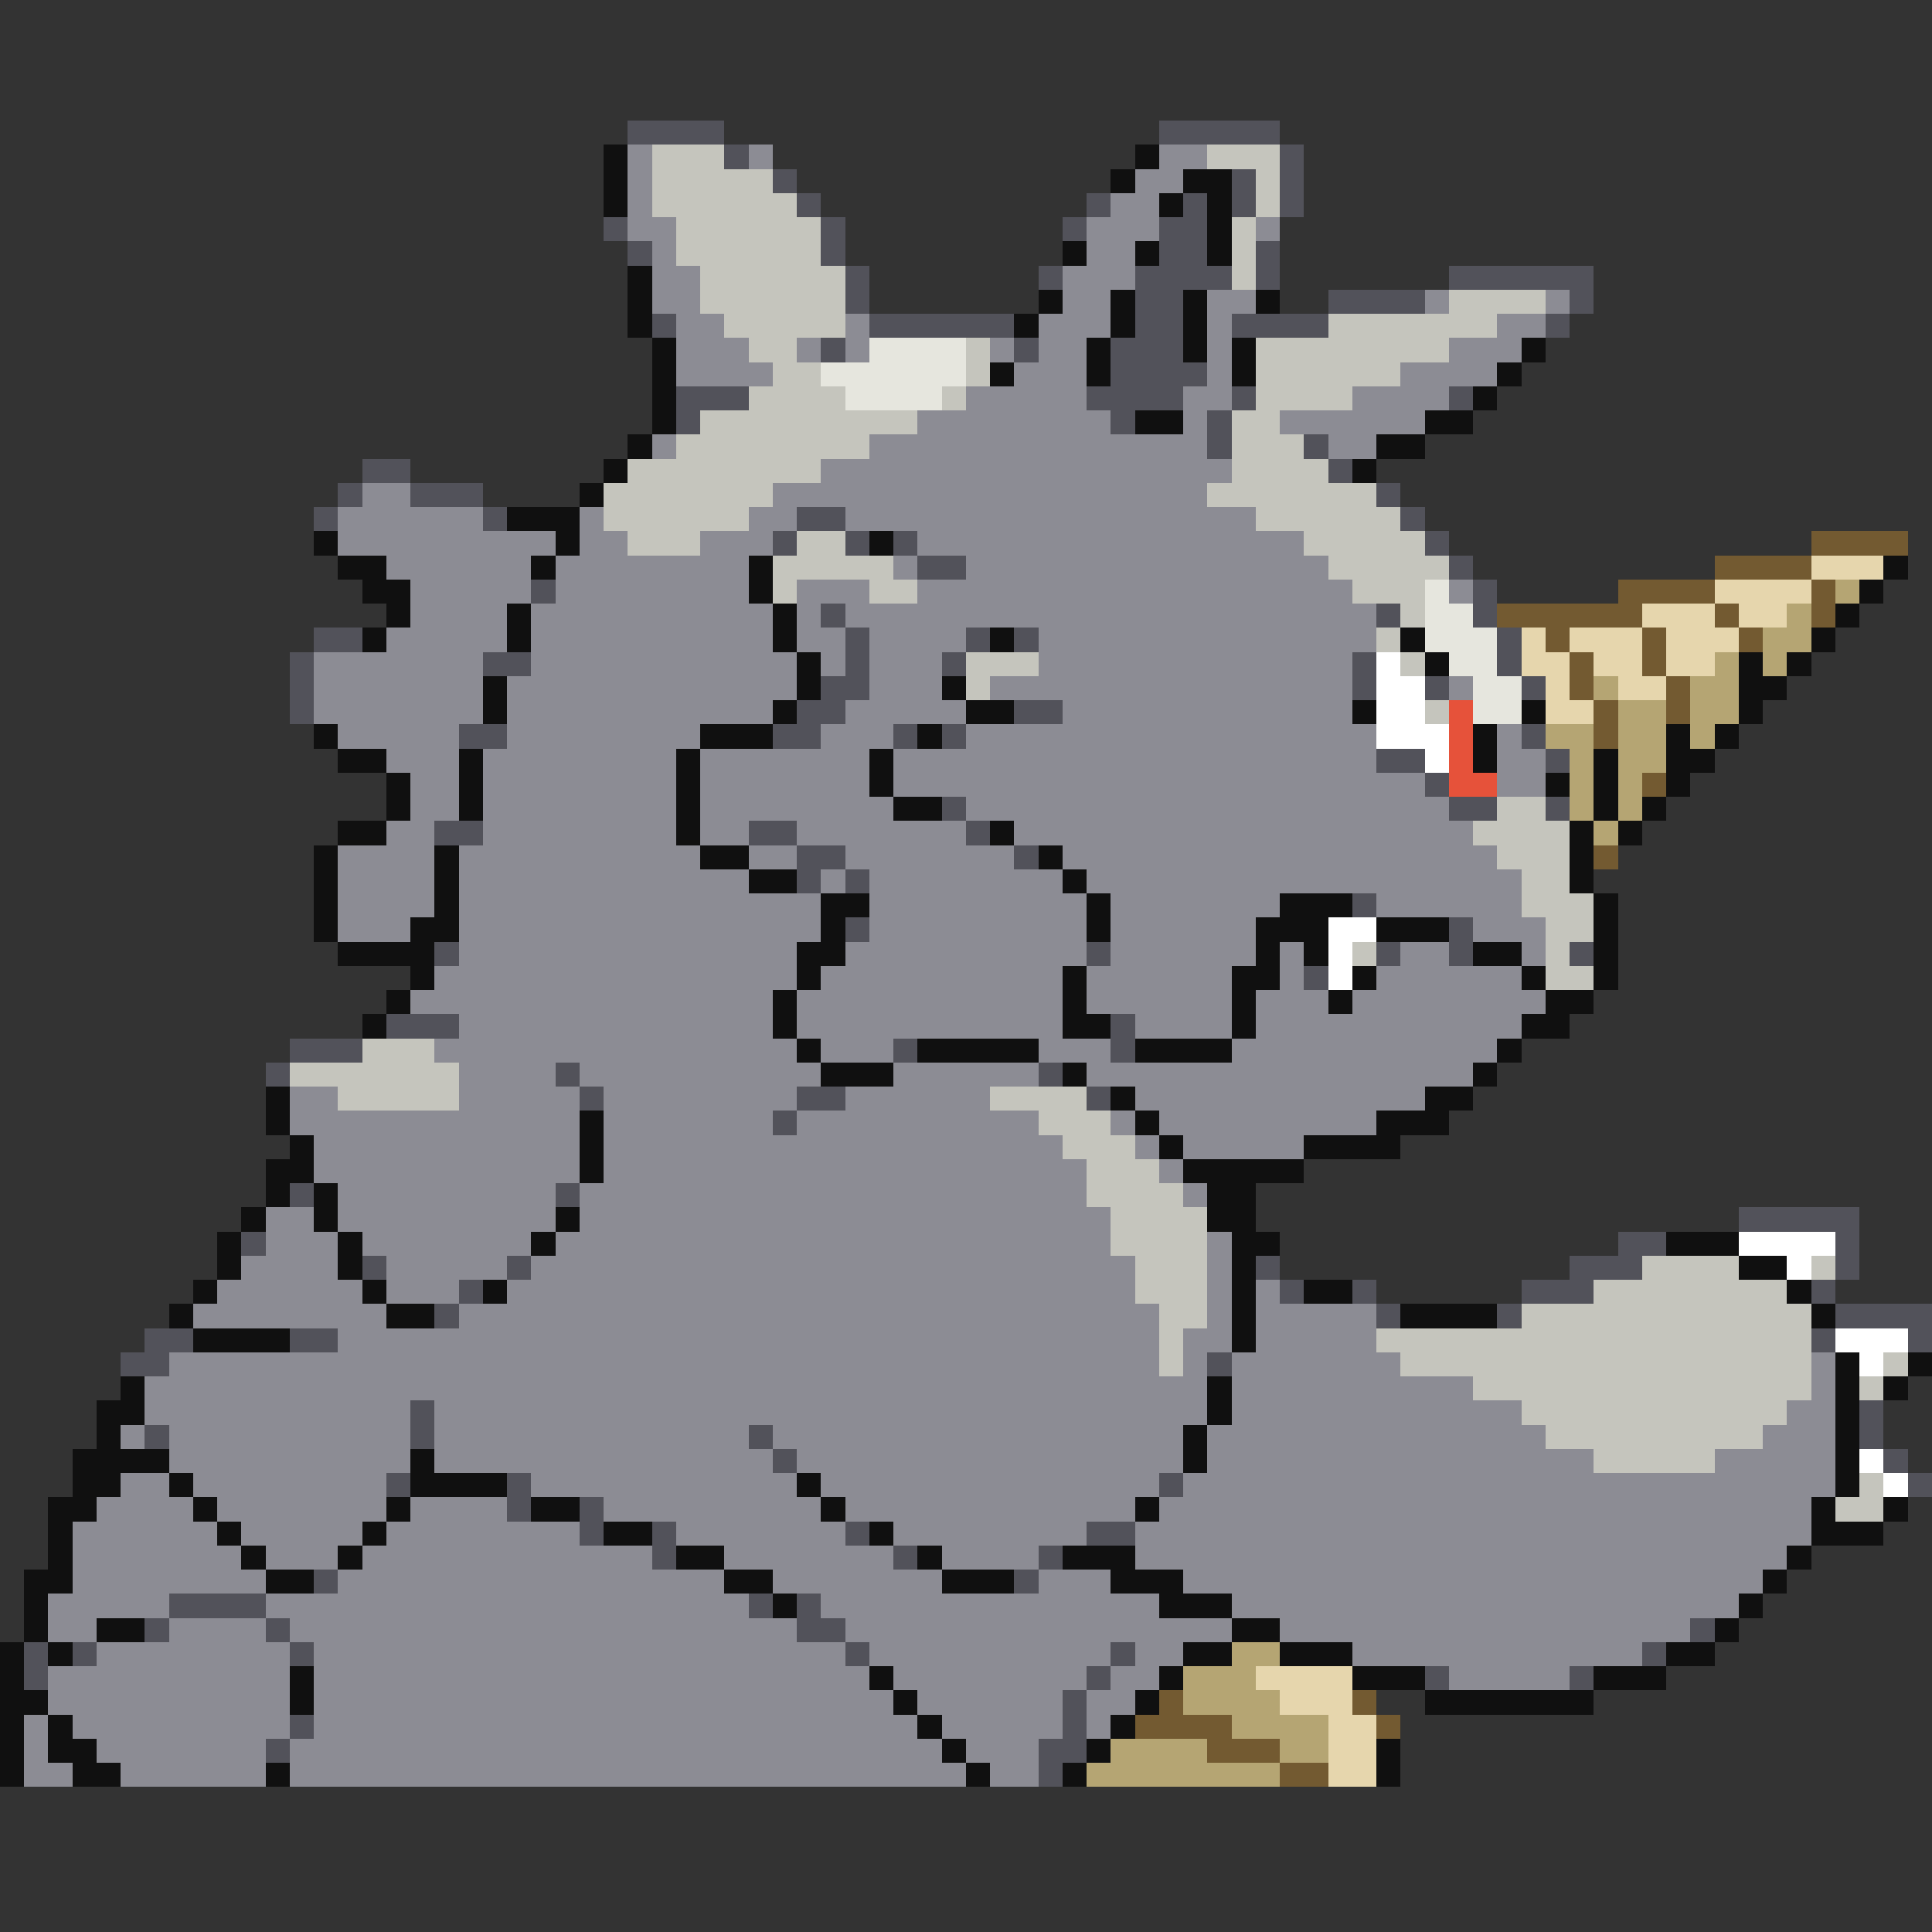 <svg xmlns="http://www.w3.org/2000/svg" viewBox="0 -0.5 80 80" shape-rendering="crispEdges">
<rect x="0" y="-0.5" width="80" height="80" fill="#333333" stroke="none"/>
<path stroke="#52525a" d="M26 5h4M48 5h5M30 6h1M53 6h1M32 7h1M51 7h1M53 7h1M33 8h1M45 8h1M49 8h1M51 8h1M53 8h1M25 9h1M34 9h1M44 9h1M48 9h2M26 10h1M34 10h1M48 10h2M52 10h1M35 11h1M43 11h1M47 11h4M52 11h1M60 11h6M35 12h1M47 12h2M55 12h4M65 12h1M27 13h1M36 13h6M47 13h2M51 13h4M64 13h1M34 14h1M42 14h1M46 14h3M46 15h4M28 16h3M45 16h4M51 16h1M60 16h1M28 17h1M46 17h1M50 17h1M50 18h1M54 18h1M15 19h2M55 19h1M14 20h1M17 20h3M57 20h1M13 21h1M20 21h1M33 21h2M58 21h1M32 22h1M35 22h1M37 22h1M59 22h1M38 23h2M60 23h1M22 24h1M61 24h1M34 25h1M57 25h1M61 25h1M13 26h2M35 26h1M40 26h1M42 26h1M62 26h1M12 27h1M20 27h2M35 27h1M39 27h1M56 27h1M62 27h1M12 28h1M34 28h2M56 28h1M59 28h1M63 28h1M12 29h1M33 29h2M42 29h2M19 30h2M32 30h2M37 30h1M39 30h1M63 30h1M57 31h2M64 31h1M59 32h1M39 33h1M60 33h2M64 33h1M18 34h2M31 34h2M40 34h1M33 35h2M42 35h1M33 36h1M35 36h1M56 37h1M35 38h1M60 38h1M18 39h1M45 39h1M57 39h1M60 39h1M65 39h1M54 40h1M16 42h3M46 42h1M12 43h3M37 43h1M46 43h1M11 44h1M23 44h1M43 44h1M24 45h1M33 45h2M45 45h1M32 46h1M12 49h1M23 49h1M72 50h5M10 51h1M67 51h2M76 51h1M15 52h1M21 52h1M52 52h1M65 52h3M76 52h1M19 53h1M53 53h1M56 53h1M63 53h3M75 53h1M18 54h1M57 54h1M62 54h1M76 54h4M6 55h2M12 55h2M75 55h1M79 55h1M5 56h2M50 56h1M17 58h1M77 58h1M6 59h1M17 59h1M31 59h1M77 59h1M32 60h1M78 60h1M16 61h1M21 61h1M48 61h1M79 61h1M21 62h1M24 62h1M24 63h1M27 63h1M35 63h1M45 63h2M27 64h1M37 64h1M43 64h1M13 65h1M42 65h1M7 66h4M31 66h1M33 66h1M6 67h1M11 67h1M33 67h2M70 67h1M1 68h1M3 68h1M12 68h1M35 68h1M46 68h1M68 68h1M1 69h1M45 69h1M59 69h1M65 69h1M44 70h1M12 71h1M44 71h1M11 72h1M43 72h2M43 73h1" />
<path stroke="#101010" d="M25 6h1M47 6h1M25 7h1M46 7h1M49 7h2M25 8h1M48 8h1M50 8h1M50 9h1M44 10h1M47 10h1M50 10h1M26 11h1M26 12h1M43 12h1M46 12h1M49 12h1M52 12h1M26 13h1M42 13h1M46 13h1M49 13h1M27 14h1M45 14h1M49 14h1M51 14h1M63 14h1M27 15h1M41 15h1M45 15h1M51 15h1M62 15h1M27 16h1M61 16h1M27 17h1M47 17h2M59 17h2M26 18h1M57 18h2M25 19h1M56 19h1M24 20h1M21 21h3M13 22h1M23 22h1M36 22h1M14 23h2M22 23h1M31 23h1M78 23h1M15 24h2M31 24h1M77 24h1M16 25h1M21 25h1M32 25h1M76 25h1M15 26h1M21 26h1M32 26h1M41 26h1M58 26h1M75 26h1M33 27h1M59 27h1M72 27h1M74 27h1M20 28h1M33 28h1M39 28h1M72 28h2M20 29h1M32 29h1M40 29h2M56 29h1M63 29h1M72 29h1M13 30h1M29 30h3M38 30h1M61 30h1M69 30h1M71 30h1M14 31h2M19 31h1M28 31h1M36 31h1M61 31h1M66 31h1M69 31h2M16 32h1M19 32h1M28 32h1M36 32h1M64 32h1M66 32h1M69 32h1M16 33h1M19 33h1M28 33h1M37 33h2M66 33h1M68 33h1M14 34h2M28 34h1M41 34h1M65 34h1M67 34h1M13 35h1M18 35h1M29 35h2M43 35h1M65 35h1M13 36h1M18 36h1M31 36h2M44 36h1M65 36h1M13 37h1M18 37h1M34 37h2M45 37h1M53 37h3M66 37h1M13 38h1M17 38h2M34 38h1M45 38h1M52 38h3M57 38h3M66 38h1M14 39h4M33 39h2M52 39h1M54 39h1M61 39h2M66 39h1M17 40h1M33 40h1M44 40h1M51 40h2M56 40h1M63 40h1M66 40h1M16 41h1M32 41h1M44 41h1M51 41h1M55 41h1M64 41h2M15 42h1M32 42h1M44 42h2M51 42h1M63 42h2M33 43h1M38 43h5M47 43h4M62 43h1M34 44h3M44 44h1M61 44h1M11 45h1M46 45h1M59 45h2M11 46h1M24 46h1M47 46h1M57 46h3M12 47h1M24 47h1M48 47h1M54 47h4M11 48h2M24 48h1M49 48h5M11 49h1M13 49h1M50 49h2M10 50h1M13 50h1M23 50h1M50 50h2M9 51h1M14 51h1M22 51h1M51 51h2M69 51h3M9 52h1M14 52h1M51 52h1M72 52h2M8 53h1M15 53h1M20 53h1M51 53h1M54 53h2M74 53h1M7 54h1M16 54h2M51 54h1M58 54h4M75 54h1M8 55h4M51 55h1M76 56h1M79 56h1M5 57h1M50 57h1M76 57h1M78 57h1M4 58h2M50 58h1M76 58h1M4 59h1M49 59h1M76 59h1M3 60h4M17 60h1M49 60h1M76 60h1M3 61h2M7 61h1M17 61h4M33 61h1M76 61h1M2 62h2M8 62h1M16 62h1M22 62h2M34 62h1M47 62h1M75 62h1M78 62h1M2 63h1M9 63h1M15 63h1M25 63h2M36 63h1M75 63h3M2 64h1M10 64h1M14 64h1M28 64h2M38 64h1M44 64h3M74 64h1M1 65h2M11 65h2M30 65h2M39 65h3M46 65h3M73 65h1M1 66h1M32 66h1M48 66h3M72 66h1M1 67h1M4 67h2M51 67h2M71 67h1M0 68h1M2 68h1M49 68h2M53 68h3M69 68h2M0 69h1M12 69h1M36 69h1M48 69h1M56 69h3M66 69h3M0 70h2M12 70h1M37 70h1M47 70h1M59 70h7M0 71h1M2 71h1M38 71h1M46 71h1M0 72h1M2 72h2M39 72h1M45 72h1M57 72h1M0 73h1M3 73h2M11 73h1M40 73h1M44 73h1M57 73h1" />
<path stroke="#8c8c94" d="M26 6h1M31 6h1M48 6h2M26 7h1M47 7h2M26 8h1M46 8h2M26 9h2M45 9h3M52 9h1M27 10h1M45 10h2M27 11h2M44 11h3M27 12h2M44 12h2M50 12h2M59 12h1M64 12h1M28 13h2M35 13h1M43 13h3M50 13h1M62 13h2M28 14h3M33 14h1M35 14h1M41 14h1M43 14h2M50 14h1M60 14h3M28 15h4M42 15h3M50 15h1M58 15h4M40 16h5M49 16h2M56 16h4M38 17h8M49 17h1M53 17h6M27 18h1M36 18h14M55 18h2M34 19h17M15 20h2M32 20h18M14 21h6M24 21h1M31 21h2M35 21h17M14 22h9M24 22h2M29 22h3M38 22h16M16 23h6M23 23h8M37 23h1M40 23h15M17 24h5M23 24h8M33 24h3M38 24h18M60 24h1M17 25h4M22 25h10M33 25h1M35 25h22M16 26h5M22 26h10M33 26h2M36 26h4M43 26h14M13 27h7M22 27h11M34 27h1M36 27h3M43 27h13M13 28h7M21 28h12M36 28h3M41 28h15M60 28h1M13 29h7M21 29h11M35 29h5M44 29h12M14 30h5M21 30h8M34 30h3M40 30h17M62 30h1M16 31h3M20 31h8M29 31h7M37 31h20M62 31h2M17 32h2M20 32h8M29 32h7M37 32h22M62 32h2M17 33h2M20 33h8M29 33h8M40 33h20M16 34h2M20 34h8M29 34h2M33 34h7M42 34h19M14 35h4M19 35h10M31 35h2M35 35h7M44 35h18M14 36h4M19 36h12M34 36h1M36 36h8M45 36h18M14 37h4M19 37h15M36 37h9M46 37h7M57 37h6M14 38h3M19 38h15M36 38h9M46 38h6M61 38h3M19 39h14M35 39h10M46 39h6M53 39h1M58 39h2M63 39h1M18 40h15M34 40h10M45 40h6M53 40h1M57 40h6M17 41h15M33 41h11M45 41h6M52 41h3M56 41h8M19 42h13M33 42h11M47 42h4M52 42h11M18 43h15M34 43h3M43 43h3M51 43h11M19 44h4M24 44h10M37 44h6M45 44h16M12 45h2M19 45h5M25 45h8M35 45h6M47 45h12M12 46h12M25 46h7M33 46h10M46 46h1M48 46h9M13 47h11M25 47h19M47 47h1M49 47h5M13 48h11M25 48h20M48 48h1M14 49h9M24 49h21M49 49h1M11 50h2M14 50h9M24 50h22M11 51h3M15 51h7M23 51h23M50 51h1M10 52h4M16 52h5M22 52h25M50 52h1M9 53h6M16 53h3M21 53h26M50 53h1M52 53h1M8 54h8M19 54h29M50 54h1M52 54h5M14 55h34M49 55h2M52 55h5M7 56h41M49 56h1M51 56h7M75 56h1M6 57h44M51 57h10M75 57h1M6 58h11M18 58h32M51 58h12M74 58h2M5 59h1M7 59h10M18 59h13M32 59h17M50 59h14M73 59h3M7 60h10M18 60h14M33 60h16M50 60h16M71 60h5M5 61h2M8 61h8M22 61h11M34 61h14M49 61h27M4 62h4M9 62h7M17 62h4M25 62h9M35 62h12M48 62h27M3 63h6M10 63h5M16 63h8M28 63h7M37 63h8M47 63h28M3 64h7M11 64h3M15 64h12M30 64h7M39 64h4M47 64h27M3 65h8M14 65h16M32 65h7M43 65h3M49 65h24M2 66h5M11 66h20M34 66h14M51 66h21M2 67h2M7 67h4M12 67h21M35 67h16M53 67h17M4 68h8M13 68h22M36 68h10M47 68h2M56 68h12M2 69h10M13 69h23M37 69h8M46 69h2M60 69h5M2 70h10M13 70h24M38 70h6M45 70h2M1 71h1M3 71h9M13 71h25M39 71h5M45 71h1M1 72h1M4 72h7M12 72h27M40 72h3M1 73h2M5 73h6M12 73h28M41 73h2" />
<path stroke="#c5c5bd" d="M27 6h3M50 6h3M27 7h5M52 7h1M27 8h6M52 8h1M28 9h6M51 9h1M28 10h6M51 10h1M29 11h6M51 11h1M29 12h6M60 12h4M30 13h5M55 13h7M31 14h2M40 14h1M52 14h8M32 15h2M40 15h1M52 15h6M31 16h4M39 16h1M52 16h4M29 17h9M51 17h2M28 18h8M51 18h3M26 19h8M51 19h4M25 20h7M50 20h7M25 21h6M52 21h6M26 22h3M33 22h2M54 22h5M32 23h5M55 23h5M32 24h1M36 24h2M56 24h3M58 25h1M57 26h1M40 27h3M58 27h1M40 28h1M59 29h1M62 33h2M61 34h4M62 35h3M63 36h2M63 37h3M64 38h2M56 39h1M64 39h1M64 40h2M15 43h3M12 44h7M14 45h5M41 45h4M43 46h3M44 47h3M45 48h3M45 49h4M46 50h4M46 51h4M47 52h3M68 52h4M75 52h1M47 53h3M66 53h8M48 54h2M63 54h12M48 55h1M57 55h18M48 56h1M58 56h17M78 56h1M61 57h14M77 57h1M63 58h11M64 59h9M66 60h5M77 61h1M76 62h2" />
<path stroke="#e6e6de" d="M36 14h4M34 15h6M35 16h4M59 24h1M59 25h2M59 26h3M60 27h2M61 28h2M61 29h2" />
<path stroke="#735a31" d="M75 22h4M71 23h4M67 24h4M75 24h1M62 25h6M71 25h1M75 25h1M64 26h1M68 26h1M72 26h1M65 27h1M68 27h1M65 28h1M69 28h1M66 29h1M69 29h1M66 30h1M68 32h1M66 35h1M48 70h1M56 70h1M47 71h4M57 71h1M50 72h3M53 73h2" />
<path stroke="#e6d6ad" d="M75 23h3M71 24h4M68 25h3M72 25h2M63 26h1M65 26h3M69 26h3M63 27h2M66 27h2M69 27h2M64 28h1M67 28h2M64 29h2M52 69h4M53 70h3M55 71h2M55 72h2M55 73h2" />
<path stroke="#b5a573" d="M76 24h1M74 25h1M73 26h2M71 27h1M73 27h1M66 28h1M70 28h2M67 29h2M70 29h2M64 30h2M67 30h2M70 30h1M65 31h1M67 31h2M65 32h1M67 32h1M65 33h1M67 33h1M66 34h1M51 68h2M49 69h3M49 70h4M51 71h4M46 72h4M53 72h2M45 73h8" />
<path stroke="#ffffff" d="M57 27h1M57 28h2M57 29h2M57 30h3M59 31h1M55 38h2M55 39h1M55 40h1M72 51h4M74 52h1M76 55h3M77 56h1M77 60h1M78 61h1" />
<path stroke="#e6523a" d="M60 29h1M60 30h1M60 31h1M60 32h2" />
</svg>